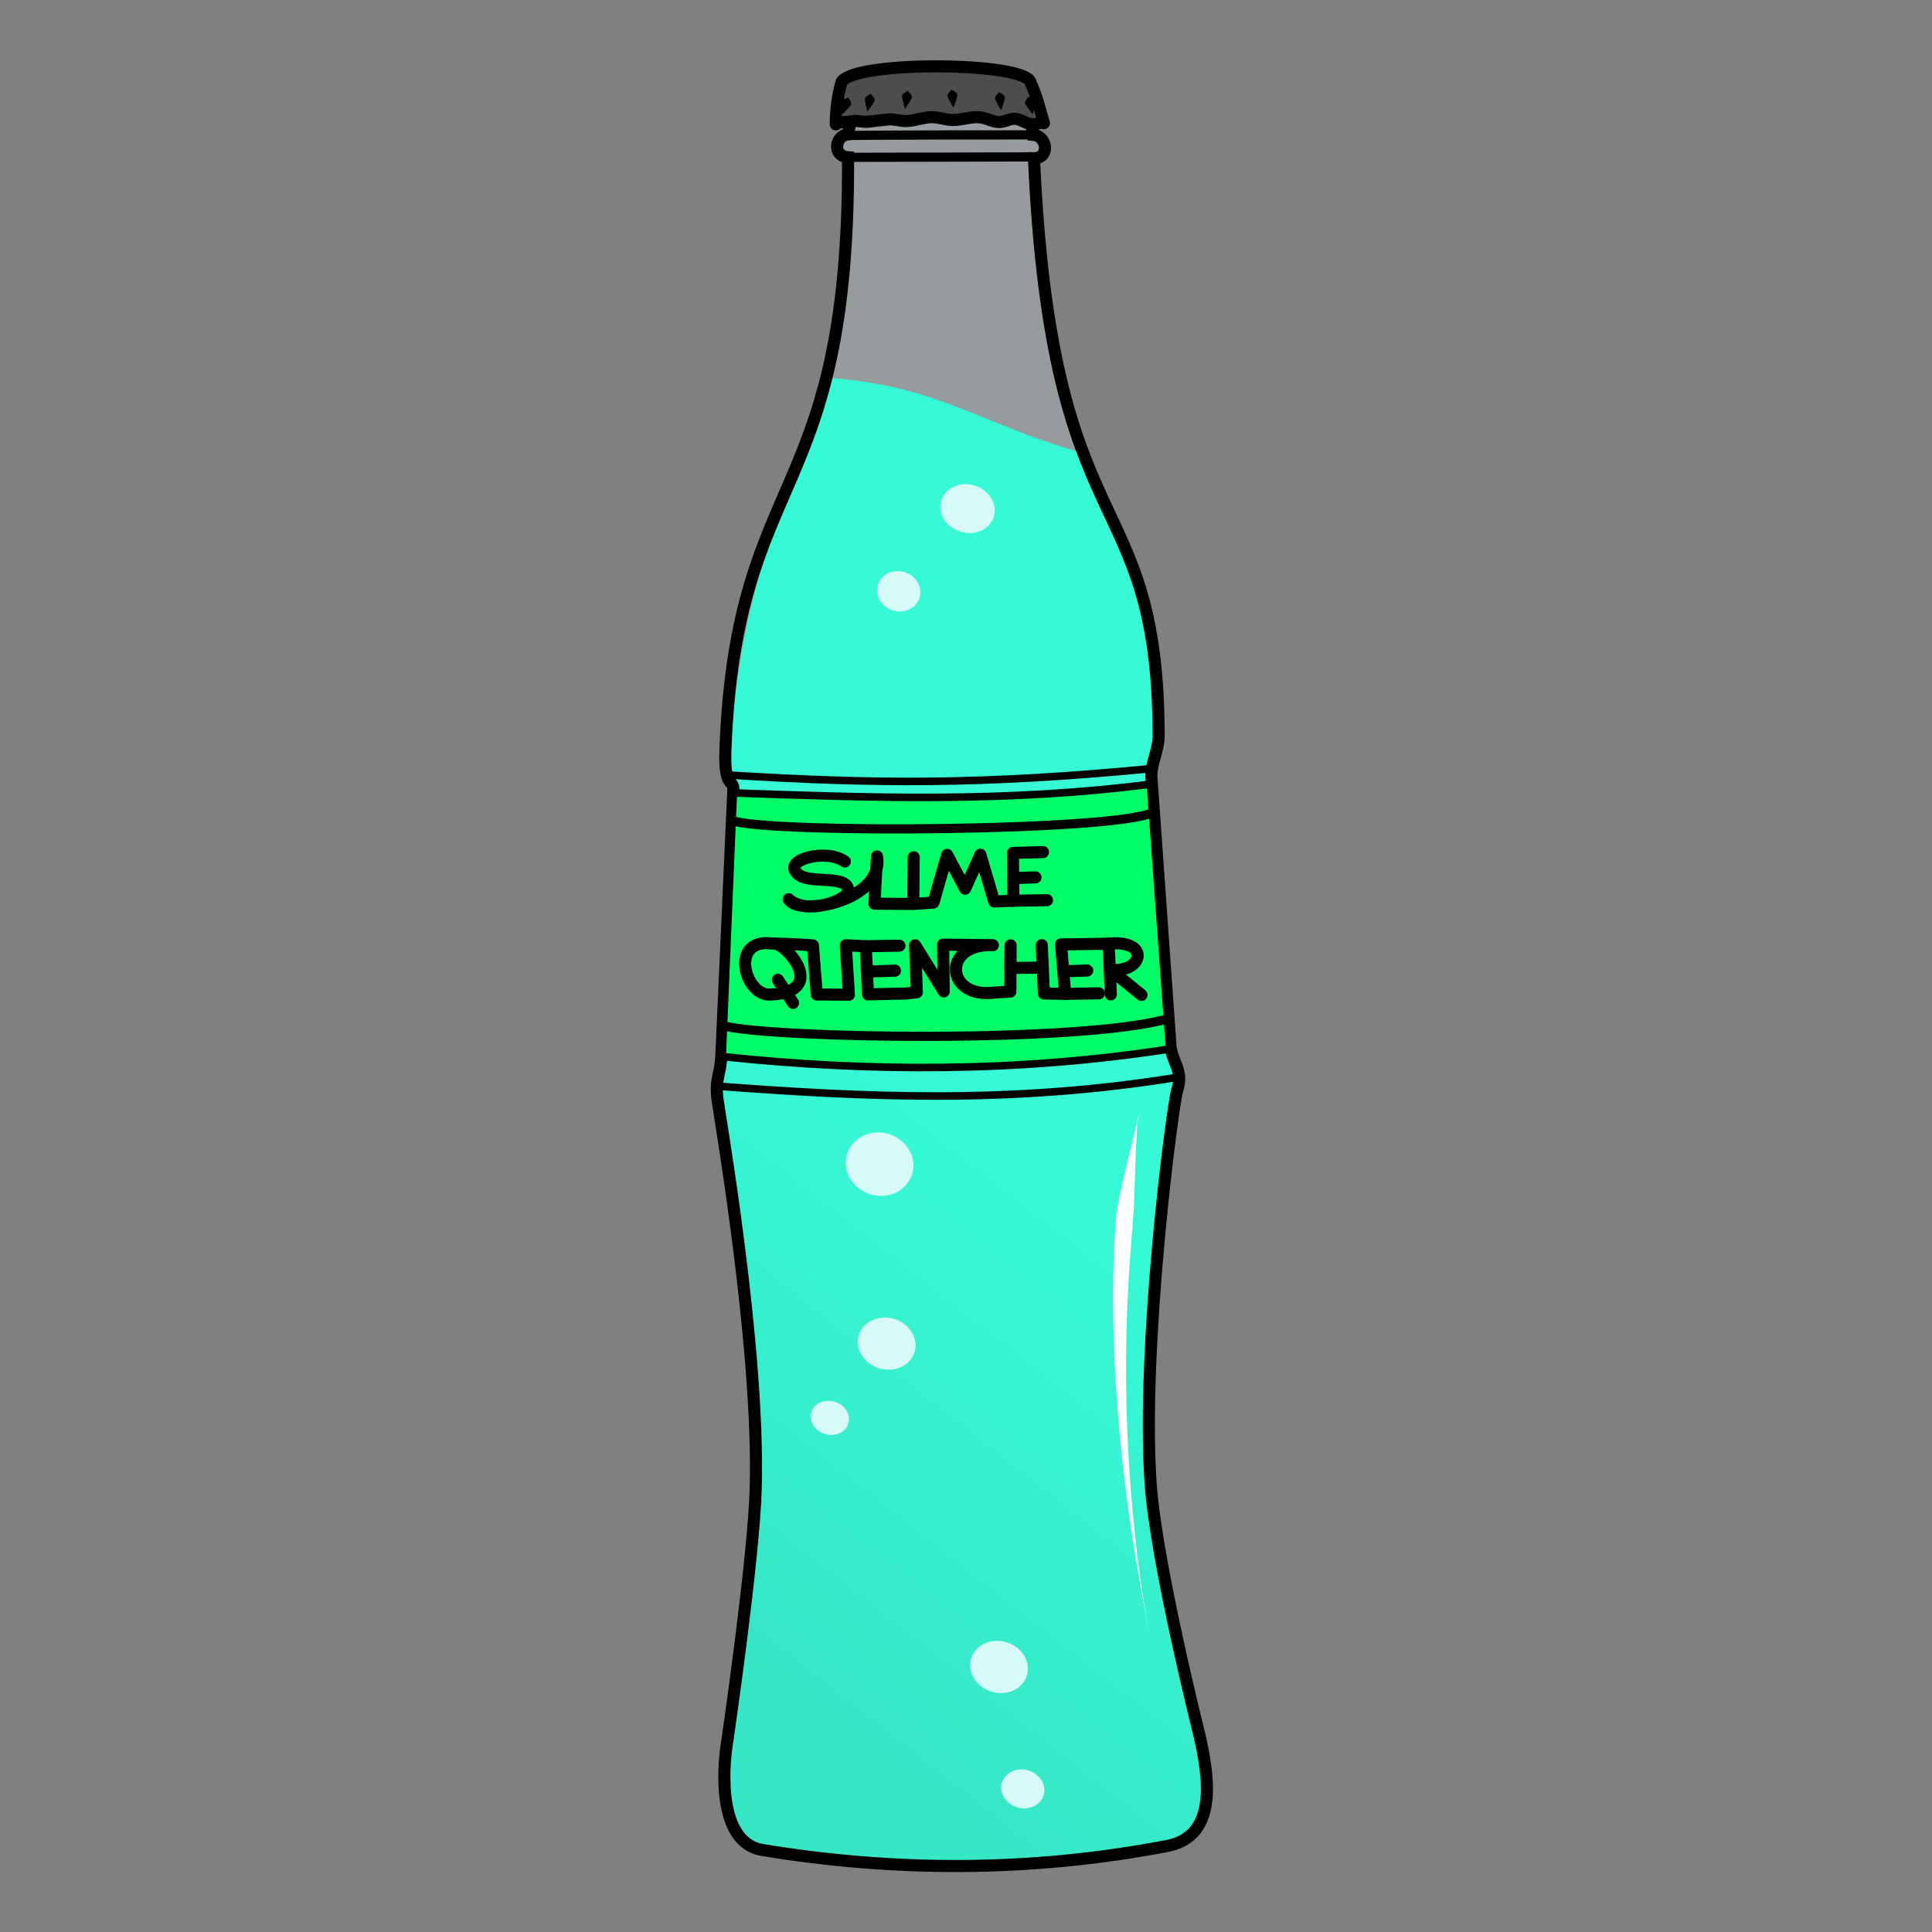 <svg version="1.1" viewBox="0 0 64 64" xmlns="http://www.w3.org/2000/svg" xmlns:xlink="http://www.w3.org/1999/xlink">
 <rect x="0" y="0" width="64" height="64" fill="#808080" stroke="none"/>
 <defs>
  <linearGradient id="linearGradient887" x1="24.068" x2="35.797" y1="54.508" y2="39.593" gradientUnits="userSpaceOnUse">
   <stop stop-color="#00e5b7" offset="0"/>
   <stop stop-color="#0fc" offset="1"/>
  </linearGradient>
 </defs>
 <path d="m24.116 57.523c-0.241 1.353-0.242 3.534 1.14 3.761 4.389 0.72 8.851 0.737 13.407-0.133 1.721-0.329 1.362-2.352 1.083-3.622 0 0-1.443-5.713-1.629-8.383-0.318-4.538 0.803-12.587 0.958-13.063 0.213-0.647-0.264-0.901-0.303-1.469l-0.634-8.91c-0.046-0.667 0.075-0.854 0.075-1.354-0.019-5.558-1.189-5.725-2.347-9.343-3.39-0.946-4.733-2.223-8.406-2.488-1.067 3.239-3.043 6.821-3.26 12.606-0.049 1.29 0.11 0.679 0.093 1.032l-0.396 8.786c-0.032 0.689-0.377 0.842-0.294 1.515 0.062 0.511 1.56 8.087 1.432 12.834-0.062 2.344-0.92 8.229-0.92 8.229z" fill="url(#linearGradient887)" fill-rule="evenodd" stroke-width="1.216"/>
 <g fill="#d5fff6" stroke-width="1.216">
  <ellipse transform="rotate(16.901)" cx="34.179" cy="10.087" rx=".722" ry=".666"/>
  <ellipse transform="rotate(16.901)" cx="35.563" cy="6.804" rx=".912" ry=".801"/>
  <ellipse transform="rotate(16.901)" cx="47.718" cy="43.215" rx=".966" ry=".856"/>
  <ellipse transform="rotate(16.901)" cx="49.645" cy="46.85" rx=".722" ry=".638"/>
  <ellipse transform="rotate(16.901)" cx="39.089" cy="28.428" rx="1.129" ry="1.045"/>
  <ellipse transform="rotate(16.901)" cx="39.958" cy="36.948" rx=".641" ry=".558"/>
  <ellipse transform="rotate(16.901)" cx="41.042" cy="34.047" rx=".966" ry=".856"/>
 </g>
 <path d="m24.116 57.523c-0.241 1.353-0.242 3.534 1.14 3.761 4.389 0.72 8.851 0.737 13.407-0.133 1.721-0.329 1.362-2.352 1.083-3.622 0 0-1.443-5.713-1.629-8.383-0.318-4.538 0.728-12.574 0.884-13.05 0.213-0.647-0.19-0.914-0.23-1.483l-0.632-8.909c0.003-0.464 0.244-0.854 0.243-1.355-0.028-8.479-3.543-6.005-4.13-19.107 0.526 0.004 0.455-0.738-0.031-0.776l-0.17-1.413-5.63 0.098-0.343 1.297c-0.428 0.07-0.505 0.723 0.015 0.761 0.05 11.586-3.712 10.237-4.063 19.644-0.049 1.29 0.28 0.95 0.263 1.303l-0.396 8.786c-0.032 0.689-0.213 0.786-0.131 1.459 0.061 0.511 1.397 8.143 1.269 12.89-0.062 2.344-0.92 8.229-0.92 8.229z" fill="#d7eef4" fill-opacity=".251" fill-rule="evenodd" stroke="#000" stroke-width=".4"/>
 <path d="m24.292 26.267c4.565 0.16 9.027 0.325 13.816-0.29l0.635 8.773c-5.075 0.784-10.054 0.76-14.819 0.249z" fill="#0f6" fill-rule="evenodd" stroke="#000" stroke-width=".25"/>
 <g fill="none" stroke="#000">
  <path d="m28.094 5.211c0.183 0.003 6.093-0.014 6.093-0.014m-6.151-0.703c0.135-0.027 6.186-0.026 6.186-0.026" stroke-width=".304"/>
  <path d="m27.985 28.538c-0.601-0.431-1.99-0.072-1.608 0.358 0.324 0.457 1.735 0.014 1.724 0.628-0.04 0.302-1.375 0.806-1.976 0.264 0.351 0.596 3.168 0.033 2.926-1.418l-0.084 1.565 1.284 0.01 0.018-1.546-0.018 1.546 0.671-0.047 0.453-1.579 0.596 1.119 0.505-1.124 0.456 1.549 0.636-0.025-0.013-1.584 0.995-0.027m-8.946 3.032c-1.456-0.217-0.948 1.73-0.091 1.689 2.02-0.096 0.423-1.816 0.091-1.689 0.672 2e-3 1.324 0.06 1.324 0.06l0.129 1.624 1.064 0.009-0.103-1.639 0.66 0.032 0.076 1.595 1.28-0.03 0.338-0.04-0.058-1.556 0.949 1.527-0.022-1.548 1.649 0.018c-1.703-0.075-1.575 1.788 0.055 1.568l0.524-0.03 0.009-1.535-0.011 0.75 1.068-0.01-0.024-0.746 0.069 1.601 0.705 0.015-0.138-1.638 1.576-0.025 0.075 1.68" stroke-linecap="round" stroke-linejoin="round" stroke-width=".4"/>
  <path d="m24.314 27.201c1.46 0.415 12.574 0.332 13.85-0.279m-14.179 7.064c1.628 0.415 11.84 0.583 14.723-0.244" stroke-width=".304"/>
 </g>
 <path d="m27.686 4.118c0.003-0.493 0.063-0.965 0.195-1.411 0.49-0.713 6.103-0.651 6.255 0.02 0.208 0.451 0.317 0.903 0.444 1.355-0.049-0.097-0.209 0.085-0.487 0.018-0.13-0.031-0.273-0.139-0.44-0.163-0.186-0.027-0.375 0.123-0.596 0.104-0.218-0.019-0.412-0.15-0.653-0.16-0.261-0.012-0.572 0.097-0.846 0.095-0.214-0.002-0.48-0.099-0.694-0.095-0.291 0.005-0.53 0.112-0.808 0.127-0.229 0.012-0.418-0.07-0.627-0.051-0.218 0.02-0.479 0.048-0.666 0.075-0.154 0.022-0.386-0.05-0.512-0.023-0.345 0.074-0.509 1.055e-4 -0.564 0.11z" fill="#4d4d4d" stroke="#000" stroke-linecap="round" stroke-linejoin="round" stroke-width=".4"/>
 <g>
  <path d="m28.842 3.1c-3.08e-4 0.009-0.028 0.025-0.063 0.046-0.029 0.017-0.06 0.036-0.087 0.057-0.022 0.017-0.039 0.034-0.041 0.047-0.005 0.025 4.43e-4 0.071 0.009 0.125 0.01 0.061 0.024 0.133 0.038 0.193 0.017 0.073 0.034 0.127 0.031 0.144 0.003-0.018 0.037-0.06 0.082-0.12 0.037-0.05 0.078-0.108 0.112-0.162 0.03-0.048 0.052-0.09 0.057-0.117 0.003-0.013-0.007-0.037-0.022-0.062-0.017-0.03-0.041-0.061-0.064-0.087-0.028-0.032-0.053-0.054-0.052-0.061z"/>
  <path d="m30.063 3.001c1.21e-4 0.009-0.027 0.026-0.06 0.049-0.028 0.019-0.059 0.039-0.084 0.061-0.022 0.018-0.037 0.036-0.039 0.049-0.004 0.025 0.004 0.071 0.015 0.125 0.013 0.061 0.031 0.132 0.047 0.191 0.02 0.072 0.04 0.126 0.038 0.142 2e-3 -0.018 0.034-0.061 0.076-0.124 0.034-0.051 0.073-0.112 0.104-0.168 0.028-0.049 0.048-0.092 0.051-0.12 0.002-0.013-0.009-0.036-0.025-0.061-0.019-0.029-0.044-0.059-0.068-0.084-0.029-0.03-0.055-0.051-0.055-0.059z"/>
  <path d="m31.521 2.962c0.002 0.009-0.019 0.032-0.047 0.062-0.023 0.025-0.047 0.052-0.067 0.079-0.017 0.023-0.028 0.044-0.026 0.057 0.003 0.025 0.021 0.068 0.045 0.118 0.027 0.056 0.061 0.121 0.092 0.174 0.037 0.065 0.069 0.113 0.071 0.129-0.003-0.018 0.018-0.068 0.044-0.139 0.021-0.058 0.044-0.126 0.06-0.188 0.015-0.055 0.024-0.101 0.021-0.129-0.001-0.014-0.017-0.033-0.039-0.054-0.025-0.024-0.057-0.047-0.086-0.065-0.036-0.022-0.066-0.036-0.068-0.044z"/>
  <path d="m33.094 3.046c0.002 0.009-0.019 0.032-0.046 0.062-0.023 0.025-0.047 0.053-0.066 0.08-0.016 0.023-0.027 0.044-0.026 0.057 0.003 0.025 0.021 0.068 0.045 0.117 0.027 0.056 0.062 0.121 0.093 0.174 0.038 0.065 0.07 0.112 0.072 0.129-0.003-0.018 0.018-0.068 0.043-0.139 0.02-0.058 0.043-0.127 0.059-0.189 0.014-0.055 0.023-0.101 0.02-0.129-0.002-0.014-0.017-0.033-0.039-0.053-0.025-0.024-0.057-0.046-0.087-0.065-0.036-0.022-0.066-0.036-0.068-0.043z"/>
  <path d="m34.063 3.199c0.004 0.008-0.015 0.034-0.038 0.067-0.019 0.027-0.04 0.058-0.055 0.087-0.013 0.025-0.021 0.047-0.018 0.059 0.006 0.024 0.03 0.064 0.061 0.11 0.034 0.051 0.078 0.111 0.115 0.159 0.046 0.059 0.084 0.101 0.088 0.117-5e-3 -0.018 0.009-0.069 0.024-0.143 0.013-0.06 0.026-0.131 0.034-0.194 0.007-0.056 0.01-0.103 0.003-0.13-0.003-0.013-0.021-0.03-0.046-0.047-0.028-0.02-0.063-0.038-0.095-0.052-0.038-0.017-0.07-0.026-0.073-0.033z"/>
  <path d="m28.1 3.227c-0.002 0.009-0.032 0.02-0.069 0.034-0.031 0.012-0.066 0.025-0.095 0.041-0.025 0.013-0.044 0.026-0.049 0.038-0.009 0.023-0.011 0.069-0.012 0.124-5.06e-4 0.061 0.002 0.134 0.005 0.195 0.004 0.074 0.012 0.13 0.007 0.146 0.006-0.017 0.046-0.052 0.1-0.104 0.044-0.042 0.095-0.092 0.137-0.139 0.037-0.042 0.066-0.079 0.076-0.104 0.005-0.013-5.32e-4 -0.037-0.011-0.065-0.012-0.032-0.03-0.067-0.048-0.096-0.022-0.036-0.043-0.061-0.041-0.069z"/>
 </g>
 <g fill="#00e5b7" stroke="#000" stroke-linecap="round" stroke-linejoin="round" stroke-width=".4">
  <path d="m33.57 29.088 0.731-0.024"/>
  <path d="m33.566 29.838 1.118-0.018"/>
  <path d="m35.286 32.173 0.731-0.024"/>
  <path d="m35.283 32.923 1.118-0.018"/>
  <path d="m28.918 32.178 0.731-0.024"/>
  <path d="m28.677 31.345 1.118-0.018"/>
 </g>
 <path d="m36.721 31.26c1.402-0.143 1.149 0.985 0.061 0.86l1.031 0.839" fill="none" stroke="#000" stroke-linecap="round" stroke-linejoin="round" stroke-width=".4"/>
 <path d="m25.767 32.456 0.503 0.767" fill="none" stroke="#000" stroke-linecap="round" stroke-linejoin="round" stroke-width=".4"/>
 <path d="m37.728 36.866c-0.127 0.655-0.128 2.778-0.19 3.506-0.123 1.432-0.306 3.618-0.209 6.621 0.095 2.95 0.434 5.502 0.735 7.082-0.316-1.657-0.766-4.031-1.019-7.066-0.246-2.946-0.193-5.296-0.074-6.686 0.063-0.739 0.631-2.803 0.758-3.458z" fill="#fff"/>
 <path d="m23.754 35.979c4.821 0.363 9.708 0.608 15.221-0.288" fill="none" stroke="#000" stroke-linecap="round" stroke-linejoin="round" stroke-width=".25"/>
 <path d="m24.152 25.675c4.787 0.295 8.366 0.331 14.051-0.22" fill="none" stroke="#000" stroke-linecap="round" stroke-linejoin="round" stroke-width=".25"/>
</svg>
